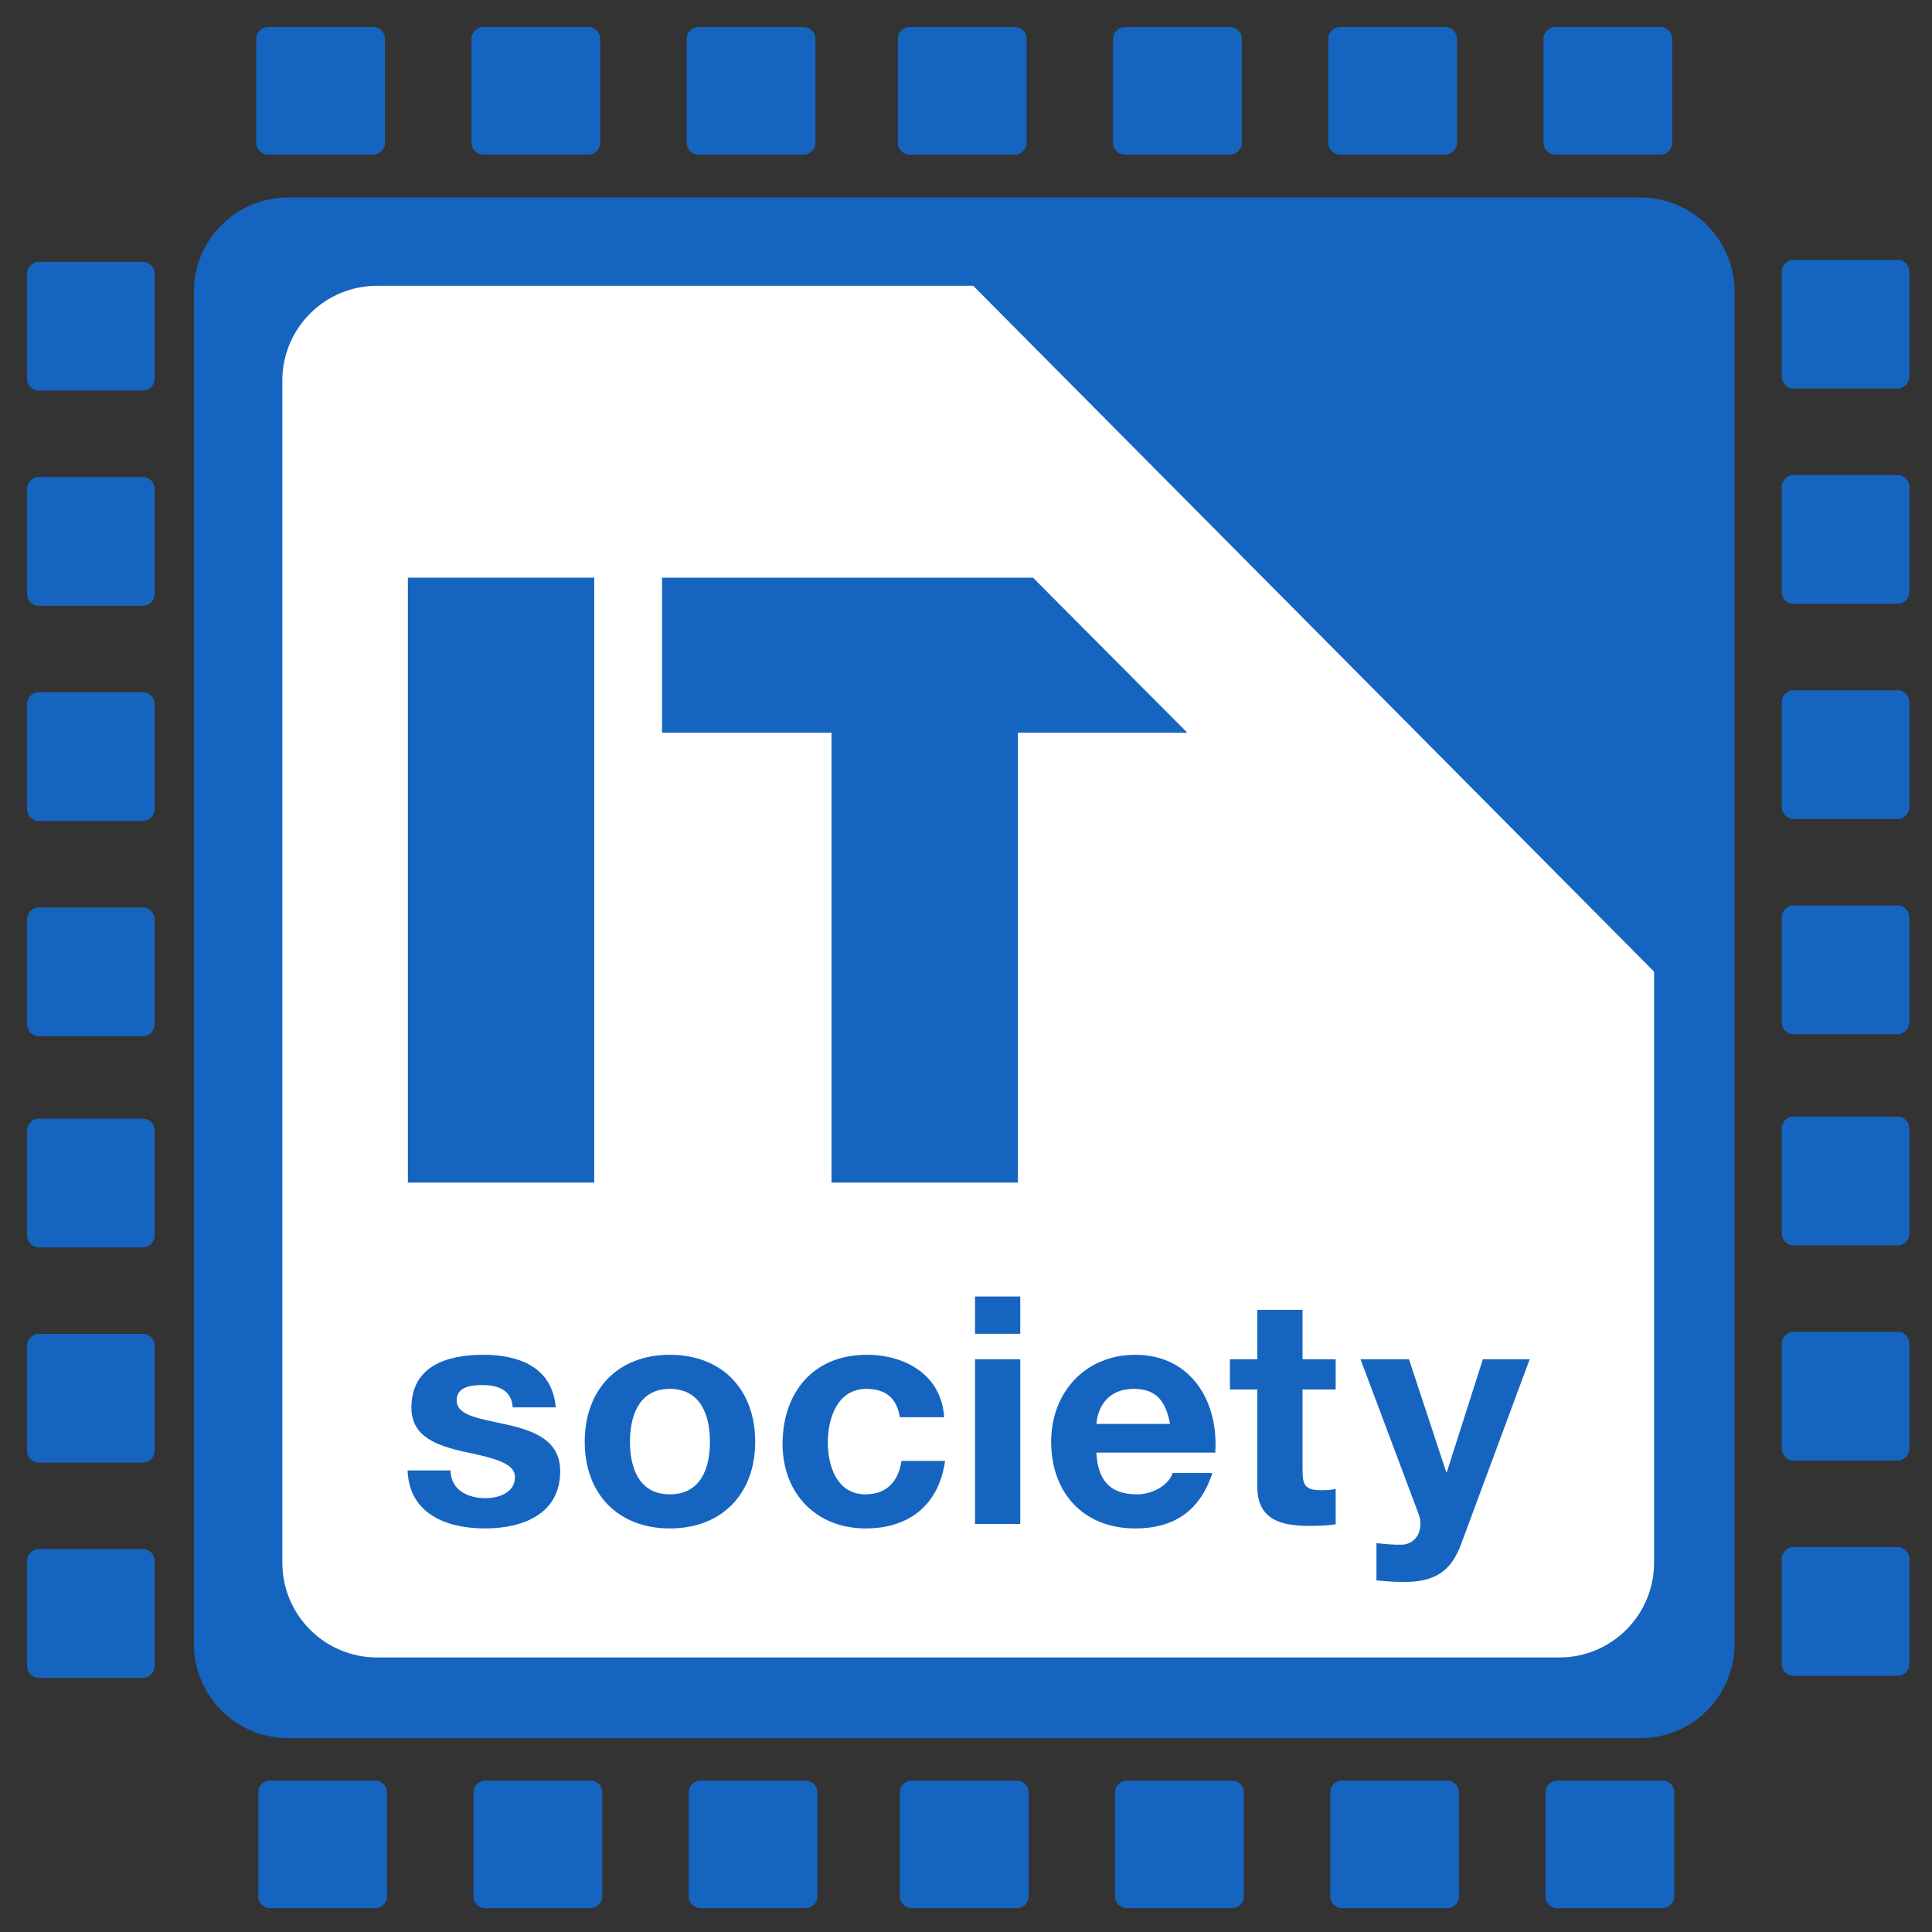 <?xml version="1.0" encoding="utf-8"?>
<!-- Generator: Adobe Illustrator 16.0.0, SVG Export Plug-In . SVG Version: 6.00 Build 0)  -->
<!DOCTYPE svg PUBLIC "-//W3C//DTD SVG 1.1//EN" "http://www.w3.org/Graphics/SVG/1.1/DTD/svg11.dtd">
<svg version="1.1" id="Layer_1" xmlns="http://www.w3.org/2000/svg" xmlns:xlink="http://www.w3.org/1999/xlink" x="0px" y="0px"
	 width="500px" height="500px" viewBox="0 0 500 500" enable-background="new 0 0 500 500" xml:space="preserve">
<rect x="0" y="0" width="500" height="500" fill="#333333" stroke="none"/>
<path fill="#1565C0" d="M448.914,425.419c0,13.482-10.936,24.42-24.42,24.42H74.6c-13.488,0-24.422-10.938-24.422-24.42v-349.9
	c0-13.485,10.934-24.418,24.422-24.418h349.895c13.484,0,24.42,10.933,24.42,24.418V425.419z"/>
<g>
	<path fill="#1565C0" d="M266.208,490.8c0,1.676-1.397,3.034-3.115,3.034h-27.094c-1.719,0-3.115-1.358-3.115-3.034v-26.958
		c0-1.677,1.396-3.032,3.115-3.032h27.094c1.718,0,3.115,1.355,3.115,3.032V490.8z"/>
	<path fill="#1565C0" d="M211.552,490.8c0,1.676-1.394,3.034-3.113,3.034h-27.096c-1.719,0-3.113-1.358-3.113-3.034v-26.958
		c0-1.677,1.394-3.032,3.113-3.032h27.096c1.719,0,3.113,1.355,3.113,3.032V490.8z"/>
	<path fill="#1565C0" d="M321.902,490.8c0,1.676-1.396,3.034-3.114,3.034h-27.093c-1.721,0-3.112-1.358-3.112-3.034v-26.958
		c0-1.677,1.392-3.032,3.112-3.032h27.093c1.719,0,3.114,1.355,3.114,3.032V490.8z"/>
	<path fill="#1565C0" d="M377.597,490.8c0,1.676-1.392,3.034-3.114,3.034h-27.092c-1.722,0-3.113-1.358-3.113-3.034v-26.958
		c0-1.677,1.392-3.032,3.113-3.032h27.092c1.723,0,3.114,1.355,3.114,3.032V490.8z"/>
	<path fill="#1565C0" d="M155.858,490.8c0,1.676-1.397,3.034-3.114,3.034H125.65c-1.719,0-3.114-1.358-3.114-3.034v-26.958
		c0-1.677,1.395-3.032,3.114-3.032h27.095c1.717,0,3.114,1.355,3.114,3.032V490.8z"/>
	<path fill="#1565C0" d="M100.161,490.8c0,1.676-1.395,3.034-3.114,3.034H69.955c-1.722,0-3.114-1.358-3.114-3.034v-26.958
		c0-1.677,1.392-3.032,3.114-3.032h27.092c1.719,0,3.114,1.355,3.114,3.032V490.8z"/>
	<path fill="#1565C0" d="M433.294,490.8c0,1.676-1.394,3.034-3.113,3.034h-27.092c-1.724,0-3.115-1.358-3.115-3.034v-26.958
		c0-1.677,1.392-3.032,3.115-3.032h27.092c1.72,0,3.113,1.355,3.113,3.032V490.8z"/>
</g>
<g>
	<path fill="#1565C0" d="M265.686,36.991c0,1.676-1.395,3.033-3.114,3.033h-27.096c-1.72,0-3.113-1.356-3.113-3.033V10.036
		c0-1.679,1.393-3.036,3.113-3.036h27.096c1.72,0,3.114,1.357,3.114,3.036V36.991z"/>
	<path fill="#1565C0" d="M211.031,36.991c0,1.676-1.394,3.033-3.113,3.033h-27.092c-1.723,0-3.115-1.356-3.115-3.033V10.036
		c0-1.679,1.392-3.036,3.115-3.036h27.092c1.719,0,3.113,1.357,3.113,3.036V36.991z"/>
	<path fill="#1565C0" d="M321.381,36.991c0,1.676-1.396,3.033-3.115,3.033h-27.092c-1.72,0-3.114-1.356-3.114-3.033V10.036
		c0-1.679,1.395-3.036,3.114-3.036h27.092c1.72,0,3.115,1.357,3.115,3.036V36.991z"/>
	<path fill="#1565C0" d="M377.075,36.991c0,1.676-1.394,3.033-3.114,3.033h-27.093c-1.719,0-3.114-1.356-3.114-3.033V10.036
		c0-1.679,1.396-3.036,3.114-3.036h27.093c1.721,0,3.114,1.357,3.114,3.036V36.991z"/>
	<path fill="#1565C0" d="M155.337,36.991c0,1.676-1.398,3.033-3.115,3.033h-27.091c-1.723,0-3.115-1.356-3.115-3.033V10.036
		c0-1.679,1.392-3.036,3.115-3.036h27.091c1.717,0,3.115,1.357,3.115,3.036V36.991z"/>
	<path fill="#1565C0" d="M99.639,36.991c0,1.676-1.395,3.033-3.114,3.033H69.433c-1.722,0-3.114-1.356-3.114-3.033V10.036
		C66.319,8.357,67.71,7,69.433,7h27.092c1.719,0,3.114,1.357,3.114,3.036V36.991z"/>
	<path fill="#1565C0" d="M432.772,36.991c0,1.676-1.396,3.033-3.115,3.033h-27.09c-1.724,0-3.115-1.356-3.115-3.033V10.036
		c0-1.679,1.392-3.036,3.115-3.036h27.09c1.72,0,3.115,1.357,3.115,3.036V36.991z"/>
</g>
<g>
	<path fill="#1565C0" d="M491.105,234.331c1.68,0,3.035,1.392,3.035,3.115v27.092c0,1.72-1.355,3.113-3.035,3.113H464.15
		c-1.676,0-3.034-1.394-3.034-3.113v-27.092c0-1.723,1.358-3.115,3.034-3.115H491.105z"/>
	<path fill="#1565C0" d="M491.105,288.981c1.68,0,3.035,1.396,3.035,3.115v27.092c0,1.72-1.355,3.113-3.035,3.113H464.15
		c-1.676,0-3.034-1.394-3.034-3.113v-27.092c0-1.72,1.358-3.115,3.034-3.115H491.105z"/>
	<path fill="#1565C0" d="M491.105,178.634c1.68,0,3.035,1.392,3.035,3.113v27.092c0,1.723-1.355,3.115-3.035,3.115H464.15
		c-1.676,0-3.034-1.392-3.034-3.115v-27.092c0-1.721,1.358-3.113,3.034-3.113H491.105z"/>
	<path fill="#1565C0" d="M491.105,122.939c1.68,0,3.035,1.392,3.035,3.114v27.089c0,1.722-1.355,3.114-3.035,3.114H464.15
		c-1.676,0-3.034-1.392-3.034-3.114v-27.089c0-1.722,1.358-3.114,3.034-3.114H491.105z"/>
	<path fill="#1565C0" d="M491.105,344.677c1.68,0,3.035,1.396,3.035,3.114v27.093c0,1.721-1.355,3.112-3.035,3.112H464.15
		c-1.676,0-3.034-1.392-3.034-3.112v-27.093c0-1.719,1.358-3.114,3.034-3.114H491.105z"/>
	<path fill="#1565C0" d="M491.105,400.373c1.68,0,3.035,1.394,3.035,3.115v27.092c0,1.723-1.355,3.115-3.035,3.115H464.15
		c-1.676,0-3.034-1.393-3.034-3.115v-27.092c0-1.722,1.358-3.115,3.034-3.115H491.105z"/>
	<path fill="#1565C0" d="M491.105,67.241c1.68,0,3.035,1.395,3.035,3.114v27.092c0,1.722-1.355,3.114-3.035,3.114H464.15
		c-1.676,0-3.034-1.392-3.034-3.114V70.355c0-1.719,1.358-3.114,3.034-3.114H491.105z"/>
</g>
<g>
	<path fill="#1565C0" d="M36.988,234.85c1.682,0,3.039,1.394,3.039,3.115v27.094c0,1.72-1.357,3.115-3.039,3.115H10.036
		c-1.676,0-3.036-1.396-3.036-3.115v-27.094c0-1.721,1.359-3.115,3.036-3.115H36.988z"/>
	<path fill="#1565C0" d="M36.988,289.504c1.682,0,3.039,1.395,3.039,3.114v27.092c0,1.72-1.357,3.113-3.039,3.113H10.036
		C8.359,322.823,7,321.43,7,319.71v-27.092c0-1.72,1.359-3.114,3.036-3.114H36.988z"/>
	<path fill="#1565C0" d="M36.988,179.155c1.682,0,3.039,1.392,3.039,3.115v27.09c0,1.723-1.357,3.115-3.039,3.115H10.036
		c-1.676,0-3.036-1.392-3.036-3.115v-27.09c0-1.723,1.359-3.115,3.036-3.115H36.988z"/>
	<path fill="#1565C0" d="M36.988,123.46c1.682,0,3.039,1.392,3.039,3.114v27.089c0,1.722-1.357,3.114-3.039,3.114H10.036
		c-1.676,0-3.036-1.392-3.036-3.114v-27.089c0-1.722,1.359-3.114,3.036-3.114H36.988z"/>
	<path fill="#1565C0" d="M36.988,345.198c1.682,0,3.039,1.396,3.039,3.114v27.093c0,1.721-1.357,3.112-3.039,3.112H10.036
		c-1.676,0-3.036-1.392-3.036-3.112v-27.093c0-1.719,1.359-3.114,3.036-3.114H36.988z"/>
	<path fill="#1565C0" d="M36.988,400.896c1.682,0,3.039,1.392,3.039,3.113v27.092c0,1.724-1.357,3.115-3.039,3.115H10.036
		c-1.676,0-3.036-1.392-3.036-3.115V404.01c0-1.722,1.359-3.113,3.036-3.113H36.988z"/>
	<path fill="#1565C0" d="M36.988,67.763c1.682,0,3.039,1.395,3.039,3.114v27.092c0,1.722-1.357,3.114-3.039,3.114H10.036
		C8.359,101.083,7,99.691,7,97.969V70.877c0-1.719,1.359-3.114,3.036-3.114H36.988z"/>
</g>
<path fill="#FFFFFF" d="M428.07,404.434c0,13.539-10.979,24.512-24.519,24.512H97.592c-13.546,0-24.523-10.973-24.523-24.512V98.474
	c0-13.535,10.978-24.508,24.523-24.508h154.279L428.07,251.457V404.434z"/>
<g>
	<path fill="#1565C0" d="M105.557,149.5h48.237v156.553h-48.237V149.5z"/>
	<path fill="#1565C0" d="M215.192,189.627h-43.857V149.5h95.997l39.948,40.127H263.43v116.426h-48.237V189.627z"/>
</g>
<g>
	<path fill="#1565C0" d="M116.616,380.551c0,5.029,4.453,7.174,8.988,7.174c3.298,0,7.668-1.319,7.668-5.442
		c0-3.546-4.947-4.865-13.276-6.597c-6.844-1.567-13.523-3.793-13.523-11.38c0-10.884,9.4-13.688,18.553-13.688
		c9.235,0,17.894,3.133,18.8,13.605h-11.132c-0.33-4.535-3.793-5.772-7.999-5.772c-2.639,0-6.514,0.412-6.514,3.958
		c0,4.206,6.679,4.783,13.276,6.35c6.844,1.566,13.523,4.04,13.523,11.956c0,11.215-9.813,14.843-19.46,14.843
		c-9.895,0-19.625-3.711-20.038-15.007H116.616z"/>
	<path fill="#1565C0" d="M173.345,350.618c13.44,0,22.099,8.905,22.099,22.511c0,13.523-8.658,22.429-22.099,22.429
		c-13.358,0-22.017-8.905-22.017-22.429C151.328,359.523,159.986,350.618,173.345,350.618z M173.345,386.734
		c7.999,0,10.39-6.762,10.39-13.605s-2.391-13.688-10.39-13.688c-7.916,0-10.308,6.844-10.308,13.688
		S165.429,386.734,173.345,386.734z"/>
	<path fill="#1565C0" d="M232.876,366.779c-0.742-4.864-3.628-7.338-8.658-7.338c-7.503,0-9.977,7.586-9.977,13.853
		c0,6.185,2.391,13.44,9.73,13.44c5.524,0,8.576-3.381,9.318-8.658h11.297c-1.567,11.297-9.235,17.481-20.532,17.481
		c-12.864,0-21.522-9.07-21.522-21.852c0-13.275,7.916-23.088,21.769-23.088c10.06,0,19.378,5.277,20.038,16.161H232.876z"/>
	<path fill="#1565C0" d="M264.043,345.176h-11.709v-9.647h11.709V345.176z M252.334,351.772h11.709v42.631h-11.709V351.772z"/>
	<path fill="#1565C0" d="M283.749,375.933c0.33,7.504,3.875,10.802,10.472,10.802c4.7,0,8.493-2.886,9.235-5.524h10.308
		c-3.298,10.143-10.308,14.348-19.955,14.348c-13.44,0-21.769-9.235-21.769-22.429c0-12.781,8.823-22.511,21.769-22.511
		c14.513,0,21.604,12.203,20.697,25.314H283.749z M302.797,368.512c-1.072-5.938-3.628-9.07-9.318-9.07
		c-7.586,0-9.482,5.771-9.729,9.07H302.797z"/>
	<path fill="#1565C0" d="M337.096,351.772h8.576v7.833h-8.576v21.109c0,3.958,0.99,4.948,4.948,4.948
		c1.319,0,2.556-0.083,3.628-0.33v9.152c-1.979,0.33-4.535,0.413-6.844,0.413c-7.257,0-13.441-1.567-13.441-10.143v-25.15h-7.091
		v-7.833h7.091v-12.781h11.709V351.772z"/>
	<path fill="#1565C0" d="M378.075,399.763c-2.556,6.845-6.679,9.648-14.678,9.648c-2.391,0-4.782-0.165-7.174-0.413v-9.647
		c2.227,0.248,4.535,0.495,6.845,0.412c3.051-0.329,4.535-2.721,4.535-5.359c0-0.907-0.165-1.814-0.495-2.639l-15.008-39.992h12.534
		l9.647,29.19h0.165l9.317-29.19h12.122L378.075,399.763z"/>
</g>
</svg>
